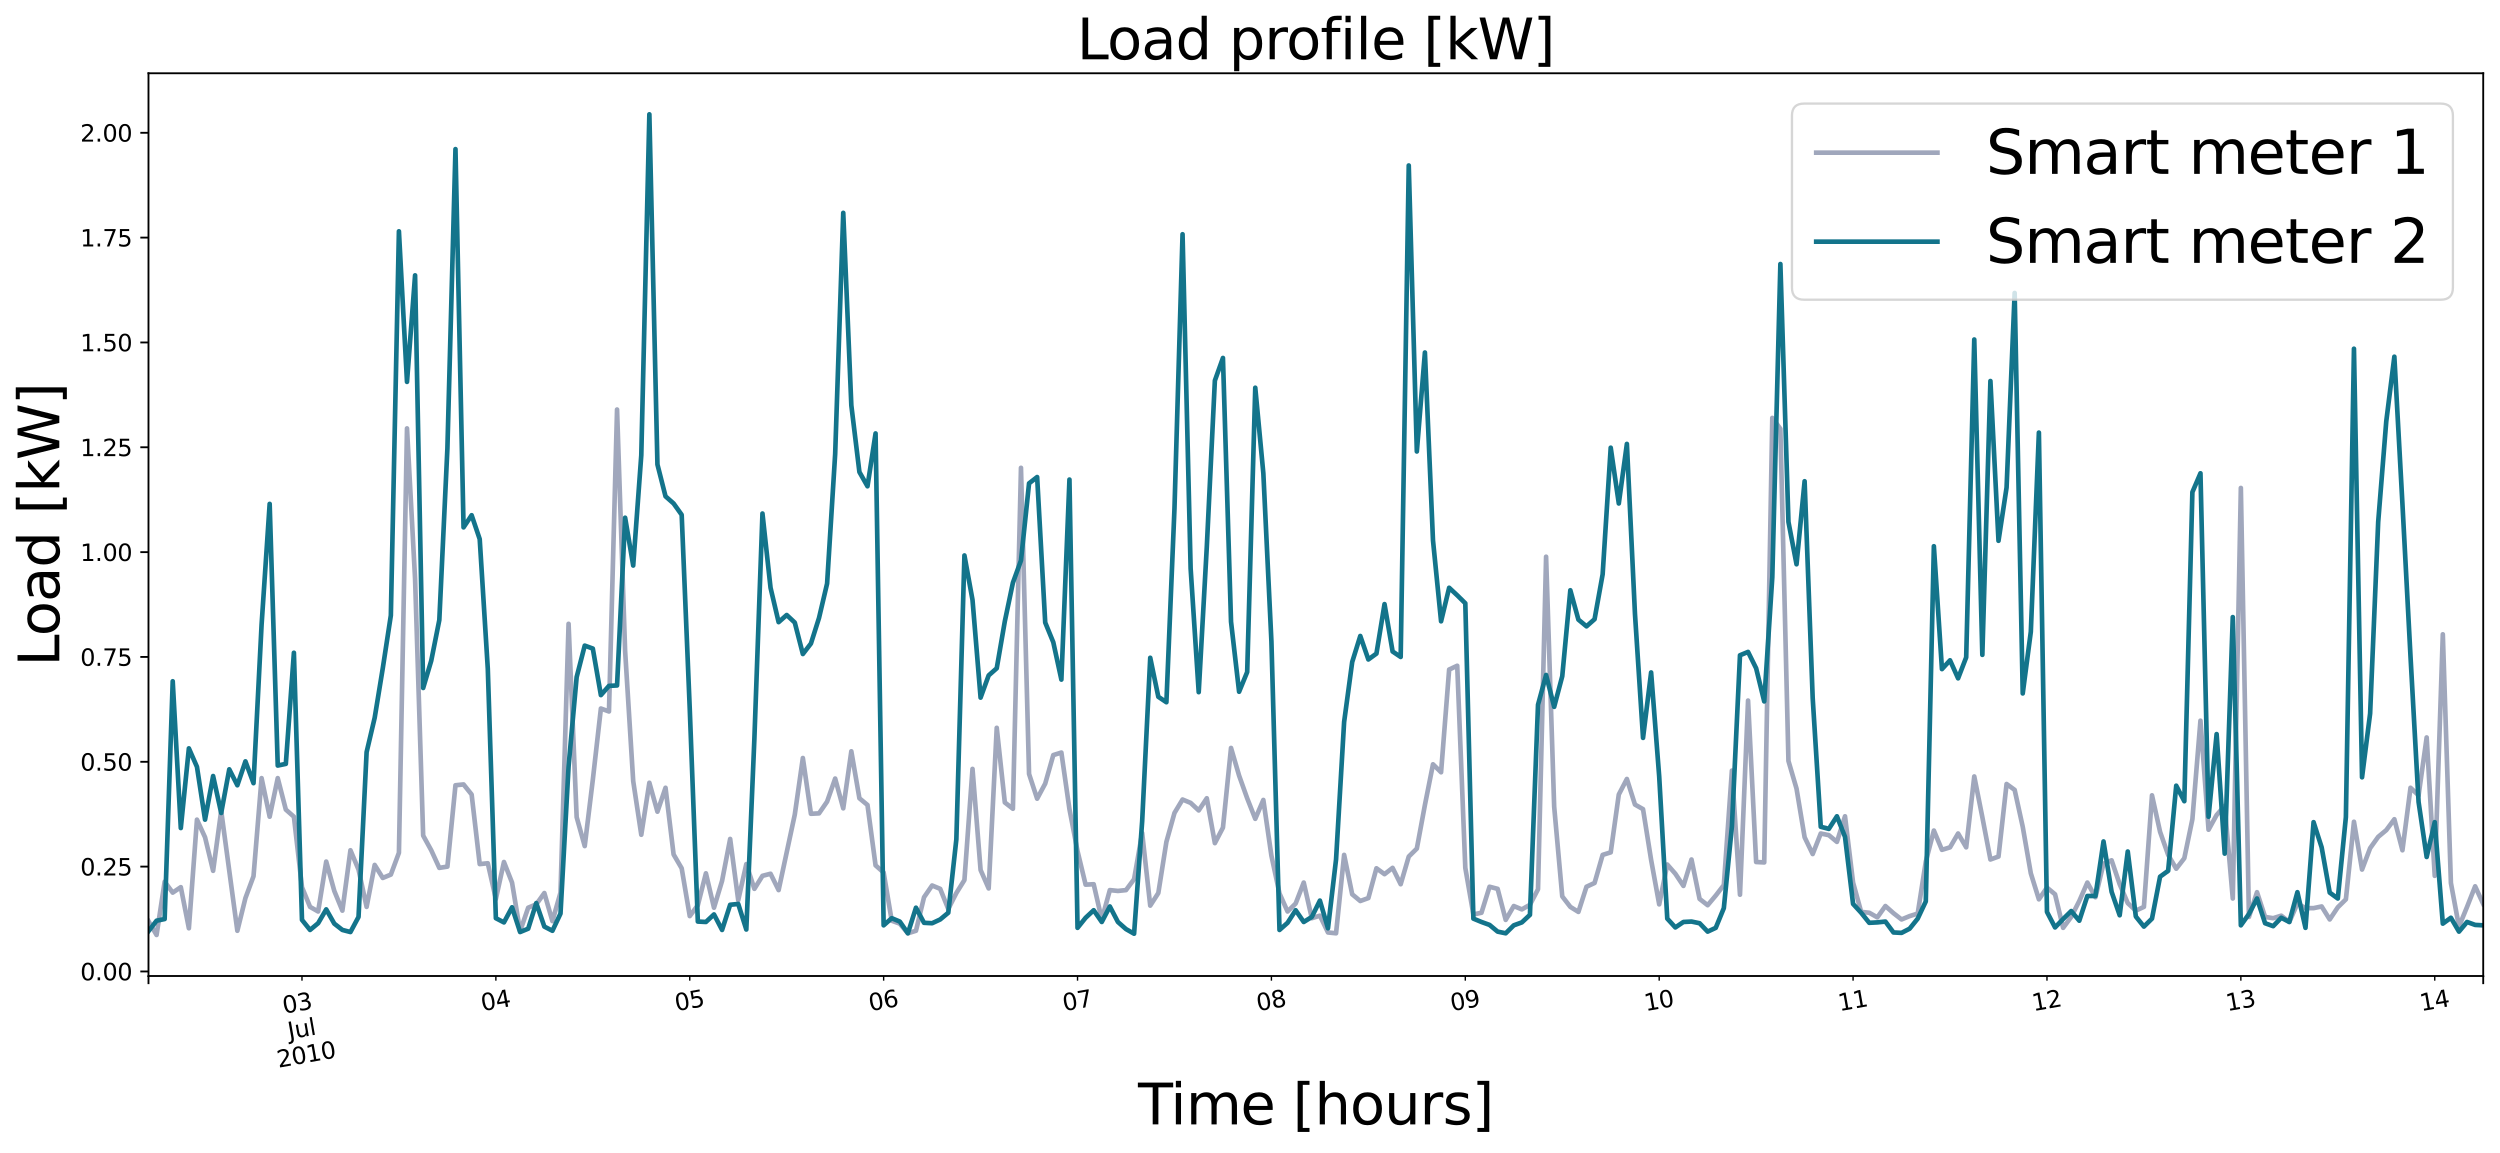 <?xml version="1.0" encoding="utf-8" standalone="no"?>
<!DOCTYPE svg PUBLIC "-//W3C//DTD SVG 1.1//EN"
  "http://www.w3.org/Graphics/SVG/1.1/DTD/svg11.dtd">
<svg xmlns:xlink="http://www.w3.org/1999/xlink" width="1072.393pt" height="494.498pt" viewBox="0 0 1072.393 494.498" xmlns="http://www.w3.org/2000/svg" version="1.1">
 <defs>
  <style type="text/css">*{stroke-linejoin: round; stroke-linecap: butt}</style>
 </defs>
 <g id="figure_1">
  <g id="patch_1">
   <path d="M 0 494.498 
L 1072.393 494.498 
L 1072.393 0 
L 0 0 
z
" style="fill: #ffffff"/>
  </g>
  <g id="axes_1">
   <g id="patch_2">
    <path d="M 63.693 418.664 
L 1065.193 418.664 
L 1065.193 31.436 
L 63.693 31.436 
z
" style="fill: #ffffff"/>
   </g>
   <g id="matplotlib.axis_1">
    <g id="xtick_1">
     <g id="line2d_1">
      <defs>
       <path id="mf1c01a2bc5" d="M 0 0 
L 0 3.5 
" style="stroke: #000000; stroke-width: 0.8"/>
      </defs>
      <g>
       <use xlink:href="#mf1c01a2bc5" x="63.693" y="418.664" style="stroke: #000000; stroke-width: 0.8"/>
      </g>
     </g>
    </g>
    <g id="xtick_2">
     <g id="line2d_2">
      <g>
       <use xlink:href="#mf1c01a2bc5" x="1065.193" y="418.664" style="stroke: #000000; stroke-width: 0.8"/>
      </g>
     </g>
    </g>
    <g id="xtick_3">
     <g id="line2d_3">
      <defs>
       <path id="m61ff0cc283" d="M 0 0 
L 0 2 
" style="stroke: #000000; stroke-width: 0.6"/>
      </defs>
      <g>
       <use xlink:href="#m61ff0cc283" x="129.536" y="418.664" style="stroke: #000000; stroke-width: 0.6"/>
      </g>
     </g>
     <g id="text_1">
      <!-- 03 -->
      <g transform="translate(121.805 434.862) rotate(-10) scale(0.1 -0.1)">
       <defs>
        <path id="DejaVuSans-30" d="M 2034 4250 
Q 1547 4250 1301 3770 
Q 1056 3291 1056 2328 
Q 1056 1369 1301 889 
Q 1547 409 2034 409 
Q 2525 409 2770 889 
Q 3016 1369 3016 2328 
Q 3016 3291 2770 3770 
Q 2525 4250 2034 4250 
z
M 2034 4750 
Q 2819 4750 3233 4129 
Q 3647 3509 3647 2328 
Q 3647 1150 3233 529 
Q 2819 -91 2034 -91 
Q 1250 -91 836 529 
Q 422 1150 422 2328 
Q 422 3509 836 4129 
Q 1250 4750 2034 4750 
z
" transform="scale(0.016)"/>
        <path id="DejaVuSans-33" d="M 2597 2516 
Q 3050 2419 3304 2112 
Q 3559 1806 3559 1356 
Q 3559 666 3084 287 
Q 2609 -91 1734 -91 
Q 1441 -91 1130 -33 
Q 819 25 488 141 
L 488 750 
Q 750 597 1062 519 
Q 1375 441 1716 441 
Q 2309 441 2620 675 
Q 2931 909 2931 1356 
Q 2931 1769 2642 2001 
Q 2353 2234 1838 2234 
L 1294 2234 
L 1294 2753 
L 1863 2753 
Q 2328 2753 2575 2939 
Q 2822 3125 2822 3475 
Q 2822 3834 2567 4026 
Q 2313 4219 1838 4219 
Q 1578 4219 1281 4162 
Q 984 4106 628 3988 
L 628 4550 
Q 988 4650 1302 4700 
Q 1616 4750 1894 4750 
Q 2613 4750 3031 4423 
Q 3450 4097 3450 3541 
Q 3450 3153 3228 2886 
Q 3006 2619 2597 2516 
z
" transform="scale(0.016)"/>
       </defs>
       <use xlink:href="#DejaVuSans-30"/>
       <use xlink:href="#DejaVuSans-33" x="63.623"/>
      </g>
      <!-- Jul -->
      <g transform="translate(124.074 445.832) rotate(-10) scale(0.1 -0.1)">
       <defs>
        <path id="DejaVuSans-4a" d="M 628 4666 
L 1259 4666 
L 1259 325 
Q 1259 -519 939 -900 
Q 619 -1281 -91 -1281 
L -331 -1281 
L -331 -750 
L -134 -750 
Q 284 -750 456 -515 
Q 628 -281 628 325 
L 628 4666 
z
" transform="scale(0.016)"/>
        <path id="DejaVuSans-75" d="M 544 1381 
L 544 3500 
L 1119 3500 
L 1119 1403 
Q 1119 906 1312 657 
Q 1506 409 1894 409 
Q 2359 409 2629 706 
Q 2900 1003 2900 1516 
L 2900 3500 
L 3475 3500 
L 3475 0 
L 2900 0 
L 2900 538 
Q 2691 219 2414 64 
Q 2138 -91 1772 -91 
Q 1169 -91 856 284 
Q 544 659 544 1381 
z
M 1991 3584 
L 1991 3584 
z
" transform="scale(0.016)"/>
        <path id="DejaVuSans-6c" d="M 603 4863 
L 1178 4863 
L 1178 0 
L 603 0 
L 603 4863 
z
" transform="scale(0.016)"/>
       </defs>
       <use xlink:href="#DejaVuSans-4a"/>
       <use xlink:href="#DejaVuSans-75" x="29.492"/>
       <use xlink:href="#DejaVuSans-6c" x="92.871"/>
      </g>
      <!-- 2010 -->
      <g transform="translate(119.428 458.022) rotate(-10) scale(0.1 -0.1)">
       <defs>
        <path id="DejaVuSans-32" d="M 1228 531 
L 3431 531 
L 3431 0 
L 469 0 
L 469 531 
Q 828 903 1448 1529 
Q 2069 2156 2228 2338 
Q 2531 2678 2651 2914 
Q 2772 3150 2772 3378 
Q 2772 3750 2511 3984 
Q 2250 4219 1831 4219 
Q 1534 4219 1204 4116 
Q 875 4013 500 3803 
L 500 4441 
Q 881 4594 1212 4672 
Q 1544 4750 1819 4750 
Q 2544 4750 2975 4387 
Q 3406 4025 3406 3419 
Q 3406 3131 3298 2873 
Q 3191 2616 2906 2266 
Q 2828 2175 2409 1742 
Q 1991 1309 1228 531 
z
" transform="scale(0.016)"/>
        <path id="DejaVuSans-31" d="M 794 531 
L 1825 531 
L 1825 4091 
L 703 3866 
L 703 4441 
L 1819 4666 
L 2450 4666 
L 2450 531 
L 3481 531 
L 3481 0 
L 794 0 
L 794 531 
z
" transform="scale(0.016)"/>
       </defs>
       <use xlink:href="#DejaVuSans-32"/>
       <use xlink:href="#DejaVuSans-30" x="63.623"/>
       <use xlink:href="#DejaVuSans-31" x="127.246"/>
       <use xlink:href="#DejaVuSans-30" x="190.869"/>
      </g>
     </g>
    </g>
    <g id="xtick_4">
     <g id="line2d_4">
      <g>
       <use xlink:href="#m61ff0cc283" x="212.705" y="418.664" style="stroke: #000000; stroke-width: 0.6"/>
      </g>
     </g>
     <g id="text_2">
      <!-- 04 -->
      <g transform="translate(206.919 433.757) rotate(-10) scale(0.1 -0.1)">
       <defs>
        <path id="DejaVuSans-34" d="M 2419 4116 
L 825 1625 
L 2419 1625 
L 2419 4116 
z
M 2253 4666 
L 3047 4666 
L 3047 1625 
L 3713 1625 
L 3713 1100 
L 3047 1100 
L 3047 0 
L 2419 0 
L 2419 1100 
L 313 1100 
L 313 1709 
L 2253 4666 
z
" transform="scale(0.016)"/>
       </defs>
       <use xlink:href="#DejaVuSans-30"/>
       <use xlink:href="#DejaVuSans-34" x="63.623"/>
      </g>
     </g>
    </g>
    <g id="xtick_5">
     <g id="line2d_5">
      <g>
       <use xlink:href="#m61ff0cc283" x="295.875" y="418.664" style="stroke: #000000; stroke-width: 0.6"/>
      </g>
     </g>
     <g id="text_3">
      <!-- 05 -->
      <g transform="translate(290.088 433.757) rotate(-10) scale(0.1 -0.1)">
       <defs>
        <path id="DejaVuSans-35" d="M 691 4666 
L 3169 4666 
L 3169 4134 
L 1269 4134 
L 1269 2991 
Q 1406 3038 1543 3061 
Q 1681 3084 1819 3084 
Q 2600 3084 3056 2656 
Q 3513 2228 3513 1497 
Q 3513 744 3044 326 
Q 2575 -91 1722 -91 
Q 1428 -91 1123 -41 
Q 819 9 494 109 
L 494 744 
Q 775 591 1075 516 
Q 1375 441 1709 441 
Q 2250 441 2565 725 
Q 2881 1009 2881 1497 
Q 2881 1984 2565 2268 
Q 2250 2553 1709 2553 
Q 1456 2553 1204 2497 
Q 953 2441 691 2322 
L 691 4666 
z
" transform="scale(0.016)"/>
       </defs>
       <use xlink:href="#DejaVuSans-30"/>
       <use xlink:href="#DejaVuSans-35" x="63.623"/>
      </g>
     </g>
    </g>
    <g id="xtick_6">
     <g id="line2d_6">
      <g>
       <use xlink:href="#m61ff0cc283" x="379.044" y="418.664" style="stroke: #000000; stroke-width: 0.6"/>
      </g>
     </g>
     <g id="text_4">
      <!-- 06 -->
      <g transform="translate(373.258 433.757) rotate(-10) scale(0.1 -0.1)">
       <defs>
        <path id="DejaVuSans-36" d="M 2113 2584 
Q 1688 2584 1439 2293 
Q 1191 2003 1191 1497 
Q 1191 994 1439 701 
Q 1688 409 2113 409 
Q 2538 409 2786 701 
Q 3034 994 3034 1497 
Q 3034 2003 2786 2293 
Q 2538 2584 2113 2584 
z
M 3366 4563 
L 3366 3988 
Q 3128 4100 2886 4159 
Q 2644 4219 2406 4219 
Q 1781 4219 1451 3797 
Q 1122 3375 1075 2522 
Q 1259 2794 1537 2939 
Q 1816 3084 2150 3084 
Q 2853 3084 3261 2657 
Q 3669 2231 3669 1497 
Q 3669 778 3244 343 
Q 2819 -91 2113 -91 
Q 1303 -91 875 529 
Q 447 1150 447 2328 
Q 447 3434 972 4092 
Q 1497 4750 2381 4750 
Q 2619 4750 2861 4703 
Q 3103 4656 3366 4563 
z
" transform="scale(0.016)"/>
       </defs>
       <use xlink:href="#DejaVuSans-30"/>
       <use xlink:href="#DejaVuSans-36" x="63.623"/>
      </g>
     </g>
    </g>
    <g id="xtick_7">
     <g id="line2d_7">
      <g>
       <use xlink:href="#m61ff0cc283" x="462.214" y="418.664" style="stroke: #000000; stroke-width: 0.6"/>
      </g>
     </g>
     <g id="text_5">
      <!-- 07 -->
      <g transform="translate(456.427 433.757) rotate(-10) scale(0.1 -0.1)">
       <defs>
        <path id="DejaVuSans-37" d="M 525 4666 
L 3525 4666 
L 3525 4397 
L 1831 0 
L 1172 0 
L 2766 4134 
L 525 4134 
L 525 4666 
z
" transform="scale(0.016)"/>
       </defs>
       <use xlink:href="#DejaVuSans-30"/>
       <use xlink:href="#DejaVuSans-37" x="63.623"/>
      </g>
     </g>
    </g>
    <g id="xtick_8">
     <g id="line2d_8">
      <g>
       <use xlink:href="#m61ff0cc283" x="545.383" y="418.664" style="stroke: #000000; stroke-width: 0.6"/>
      </g>
     </g>
     <g id="text_6">
      <!-- 08 -->
      <g transform="translate(539.597 433.757) rotate(-10) scale(0.1 -0.1)">
       <defs>
        <path id="DejaVuSans-38" d="M 2034 2216 
Q 1584 2216 1326 1975 
Q 1069 1734 1069 1313 
Q 1069 891 1326 650 
Q 1584 409 2034 409 
Q 2484 409 2743 651 
Q 3003 894 3003 1313 
Q 3003 1734 2745 1975 
Q 2488 2216 2034 2216 
z
M 1403 2484 
Q 997 2584 770 2862 
Q 544 3141 544 3541 
Q 544 4100 942 4425 
Q 1341 4750 2034 4750 
Q 2731 4750 3128 4425 
Q 3525 4100 3525 3541 
Q 3525 3141 3298 2862 
Q 3072 2584 2669 2484 
Q 3125 2378 3379 2068 
Q 3634 1759 3634 1313 
Q 3634 634 3220 271 
Q 2806 -91 2034 -91 
Q 1263 -91 848 271 
Q 434 634 434 1313 
Q 434 1759 690 2068 
Q 947 2378 1403 2484 
z
M 1172 3481 
Q 1172 3119 1398 2916 
Q 1625 2713 2034 2713 
Q 2441 2713 2670 2916 
Q 2900 3119 2900 3481 
Q 2900 3844 2670 4047 
Q 2441 4250 2034 4250 
Q 1625 4250 1398 4047 
Q 1172 3844 1172 3481 
z
" transform="scale(0.016)"/>
       </defs>
       <use xlink:href="#DejaVuSans-30"/>
       <use xlink:href="#DejaVuSans-38" x="63.623"/>
      </g>
     </g>
    </g>
    <g id="xtick_9">
     <g id="line2d_9">
      <g>
       <use xlink:href="#m61ff0cc283" x="628.553" y="418.664" style="stroke: #000000; stroke-width: 0.6"/>
      </g>
     </g>
     <g id="text_7">
      <!-- 09 -->
      <g transform="translate(622.766 433.757) rotate(-10) scale(0.1 -0.1)">
       <defs>
        <path id="DejaVuSans-39" d="M 703 97 
L 703 672 
Q 941 559 1184 500 
Q 1428 441 1663 441 
Q 2288 441 2617 861 
Q 2947 1281 2994 2138 
Q 2813 1869 2534 1725 
Q 2256 1581 1919 1581 
Q 1219 1581 811 2004 
Q 403 2428 403 3163 
Q 403 3881 828 4315 
Q 1253 4750 1959 4750 
Q 2769 4750 3195 4129 
Q 3622 3509 3622 2328 
Q 3622 1225 3098 567 
Q 2575 -91 1691 -91 
Q 1453 -91 1209 -44 
Q 966 3 703 97 
z
M 1959 2075 
Q 2384 2075 2632 2365 
Q 2881 2656 2881 3163 
Q 2881 3666 2632 3958 
Q 2384 4250 1959 4250 
Q 1534 4250 1286 3958 
Q 1038 3666 1038 3163 
Q 1038 2656 1286 2365 
Q 1534 2075 1959 2075 
z
" transform="scale(0.016)"/>
       </defs>
       <use xlink:href="#DejaVuSans-30"/>
       <use xlink:href="#DejaVuSans-39" x="63.623"/>
      </g>
     </g>
    </g>
    <g id="xtick_10">
     <g id="line2d_10">
      <g>
       <use xlink:href="#m61ff0cc283" x="711.723" y="418.664" style="stroke: #000000; stroke-width: 0.6"/>
      </g>
     </g>
     <g id="text_8">
      <!-- 10 -->
      <g transform="translate(705.936 433.757) rotate(-10) scale(0.1 -0.1)">
       <use xlink:href="#DejaVuSans-31"/>
       <use xlink:href="#DejaVuSans-30" x="63.623"/>
      </g>
     </g>
    </g>
    <g id="xtick_11">
     <g id="line2d_11">
      <g>
       <use xlink:href="#m61ff0cc283" x="794.892" y="418.664" style="stroke: #000000; stroke-width: 0.6"/>
      </g>
     </g>
     <g id="text_9">
      <!-- 11 -->
      <g transform="translate(789.105 433.757) rotate(-10) scale(0.1 -0.1)">
       <use xlink:href="#DejaVuSans-31"/>
       <use xlink:href="#DejaVuSans-31" x="63.623"/>
      </g>
     </g>
    </g>
    <g id="xtick_12">
     <g id="line2d_12">
      <g>
       <use xlink:href="#m61ff0cc283" x="878.062" y="418.664" style="stroke: #000000; stroke-width: 0.6"/>
      </g>
     </g>
     <g id="text_10">
      <!-- 12 -->
      <g transform="translate(872.275 433.757) rotate(-10) scale(0.1 -0.1)">
       <use xlink:href="#DejaVuSans-31"/>
       <use xlink:href="#DejaVuSans-32" x="63.623"/>
      </g>
     </g>
    </g>
    <g id="xtick_13">
     <g id="line2d_13">
      <g>
       <use xlink:href="#m61ff0cc283" x="961.231" y="418.664" style="stroke: #000000; stroke-width: 0.6"/>
      </g>
     </g>
     <g id="text_11">
      <!-- 13 -->
      <g transform="translate(955.445 433.757) rotate(-10) scale(0.1 -0.1)">
       <use xlink:href="#DejaVuSans-31"/>
       <use xlink:href="#DejaVuSans-33" x="63.623"/>
      </g>
     </g>
    </g>
    <g id="xtick_14">
     <g id="line2d_14">
      <g>
       <use xlink:href="#m61ff0cc283" x="1044.401" y="418.664" style="stroke: #000000; stroke-width: 0.6"/>
      </g>
     </g>
     <g id="text_12">
      <!-- 14 -->
      <g transform="translate(1038.614 433.757) rotate(-10) scale(0.1 -0.1)">
       <use xlink:href="#DejaVuSans-31"/>
       <use xlink:href="#DejaVuSans-34" x="63.623"/>
      </g>
     </g>
    </g>
    <g id="text_13">
     <!-- Time [hours] -->
     <g transform="translate(488.168 482.306) scale(0.24 -0.24)">
      <defs>
       <path id="DejaVuSans-54" d="M -19 4666 
L 3928 4666 
L 3928 4134 
L 2272 4134 
L 2272 0 
L 1638 0 
L 1638 4134 
L -19 4134 
L -19 4666 
z
" transform="scale(0.016)"/>
       <path id="DejaVuSans-69" d="M 603 3500 
L 1178 3500 
L 1178 0 
L 603 0 
L 603 3500 
z
M 603 4863 
L 1178 4863 
L 1178 4134 
L 603 4134 
L 603 4863 
z
" transform="scale(0.016)"/>
       <path id="DejaVuSans-6d" d="M 3328 2828 
Q 3544 3216 3844 3400 
Q 4144 3584 4550 3584 
Q 5097 3584 5394 3201 
Q 5691 2819 5691 2113 
L 5691 0 
L 5113 0 
L 5113 2094 
Q 5113 2597 4934 2840 
Q 4756 3084 4391 3084 
Q 3944 3084 3684 2787 
Q 3425 2491 3425 1978 
L 3425 0 
L 2847 0 
L 2847 2094 
Q 2847 2600 2669 2842 
Q 2491 3084 2119 3084 
Q 1678 3084 1418 2786 
Q 1159 2488 1159 1978 
L 1159 0 
L 581 0 
L 581 3500 
L 1159 3500 
L 1159 2956 
Q 1356 3278 1631 3431 
Q 1906 3584 2284 3584 
Q 2666 3584 2933 3390 
Q 3200 3197 3328 2828 
z
" transform="scale(0.016)"/>
       <path id="DejaVuSans-65" d="M 3597 1894 
L 3597 1613 
L 953 1613 
Q 991 1019 1311 708 
Q 1631 397 2203 397 
Q 2534 397 2845 478 
Q 3156 559 3463 722 
L 3463 178 
Q 3153 47 2828 -22 
Q 2503 -91 2169 -91 
Q 1331 -91 842 396 
Q 353 884 353 1716 
Q 353 2575 817 3079 
Q 1281 3584 2069 3584 
Q 2775 3584 3186 3129 
Q 3597 2675 3597 1894 
z
M 3022 2063 
Q 3016 2534 2758 2815 
Q 2500 3097 2075 3097 
Q 1594 3097 1305 2825 
Q 1016 2553 972 2059 
L 3022 2063 
z
" transform="scale(0.016)"/>
       <path id="DejaVuSans-20" transform="scale(0.016)"/>
       <path id="DejaVuSans-5b" d="M 550 4863 
L 1875 4863 
L 1875 4416 
L 1125 4416 
L 1125 -397 
L 1875 -397 
L 1875 -844 
L 550 -844 
L 550 4863 
z
" transform="scale(0.016)"/>
       <path id="DejaVuSans-68" d="M 3513 2113 
L 3513 0 
L 2938 0 
L 2938 2094 
Q 2938 2591 2744 2837 
Q 2550 3084 2163 3084 
Q 1697 3084 1428 2787 
Q 1159 2491 1159 1978 
L 1159 0 
L 581 0 
L 581 4863 
L 1159 4863 
L 1159 2956 
Q 1366 3272 1645 3428 
Q 1925 3584 2291 3584 
Q 2894 3584 3203 3211 
Q 3513 2838 3513 2113 
z
" transform="scale(0.016)"/>
       <path id="DejaVuSans-6f" d="M 1959 3097 
Q 1497 3097 1228 2736 
Q 959 2375 959 1747 
Q 959 1119 1226 758 
Q 1494 397 1959 397 
Q 2419 397 2687 759 
Q 2956 1122 2956 1747 
Q 2956 2369 2687 2733 
Q 2419 3097 1959 3097 
z
M 1959 3584 
Q 2709 3584 3137 3096 
Q 3566 2609 3566 1747 
Q 3566 888 3137 398 
Q 2709 -91 1959 -91 
Q 1206 -91 779 398 
Q 353 888 353 1747 
Q 353 2609 779 3096 
Q 1206 3584 1959 3584 
z
" transform="scale(0.016)"/>
       <path id="DejaVuSans-72" d="M 2631 2963 
Q 2534 3019 2420 3045 
Q 2306 3072 2169 3072 
Q 1681 3072 1420 2755 
Q 1159 2438 1159 1844 
L 1159 0 
L 581 0 
L 581 3500 
L 1159 3500 
L 1159 2956 
Q 1341 3275 1631 3429 
Q 1922 3584 2338 3584 
Q 2397 3584 2469 3576 
Q 2541 3569 2628 3553 
L 2631 2963 
z
" transform="scale(0.016)"/>
       <path id="DejaVuSans-73" d="M 2834 3397 
L 2834 2853 
Q 2591 2978 2328 3040 
Q 2066 3103 1784 3103 
Q 1356 3103 1142 2972 
Q 928 2841 928 2578 
Q 928 2378 1081 2264 
Q 1234 2150 1697 2047 
L 1894 2003 
Q 2506 1872 2764 1633 
Q 3022 1394 3022 966 
Q 3022 478 2636 193 
Q 2250 -91 1575 -91 
Q 1294 -91 989 -36 
Q 684 19 347 128 
L 347 722 
Q 666 556 975 473 
Q 1284 391 1588 391 
Q 1994 391 2212 530 
Q 2431 669 2431 922 
Q 2431 1156 2273 1281 
Q 2116 1406 1581 1522 
L 1381 1569 
Q 847 1681 609 1914 
Q 372 2147 372 2553 
Q 372 3047 722 3315 
Q 1072 3584 1716 3584 
Q 2034 3584 2315 3537 
Q 2597 3491 2834 3397 
z
" transform="scale(0.016)"/>
       <path id="DejaVuSans-5d" d="M 1947 4863 
L 1947 -844 
L 622 -844 
L 622 -397 
L 1369 -397 
L 1369 4416 
L 622 4416 
L 622 4863 
L 1947 4863 
z
" transform="scale(0.016)"/>
      </defs>
      <use xlink:href="#DejaVuSans-54"/>
      <use xlink:href="#DejaVuSans-69" x="57.959"/>
      <use xlink:href="#DejaVuSans-6d" x="85.742"/>
      <use xlink:href="#DejaVuSans-65" x="183.154"/>
      <use xlink:href="#DejaVuSans-20" x="244.678"/>
      <use xlink:href="#DejaVuSans-5b" x="276.465"/>
      <use xlink:href="#DejaVuSans-68" x="315.479"/>
      <use xlink:href="#DejaVuSans-6f" x="378.857"/>
      <use xlink:href="#DejaVuSans-75" x="440.039"/>
      <use xlink:href="#DejaVuSans-72" x="503.418"/>
      <use xlink:href="#DejaVuSans-73" x="544.531"/>
      <use xlink:href="#DejaVuSans-5d" x="596.631"/>
     </g>
    </g>
   </g>
   <g id="matplotlib.axis_2">
    <g id="ytick_1">
     <g id="line2d_15">
      <defs>
       <path id="m5441302fac" d="M 0 0 
L -3.5 0 
" style="stroke: #000000; stroke-width: 0.8"/>
      </defs>
      <g>
       <use xlink:href="#m5441302fac" x="63.693" y="416.713" style="stroke: #000000; stroke-width: 0.8"/>
      </g>
     </g>
     <g id="text_14">
      <!-- 0.00 -->
      <g transform="translate(34.428 420.512) scale(0.1 -0.1)">
       <defs>
        <path id="DejaVuSans-2e" d="M 684 794 
L 1344 794 
L 1344 0 
L 684 0 
L 684 794 
z
" transform="scale(0.016)"/>
       </defs>
       <use xlink:href="#DejaVuSans-30"/>
       <use xlink:href="#DejaVuSans-2e" x="63.623"/>
       <use xlink:href="#DejaVuSans-30" x="95.41"/>
       <use xlink:href="#DejaVuSans-30" x="159.033"/>
      </g>
     </g>
    </g>
    <g id="ytick_2">
     <g id="line2d_16">
      <g>
       <use xlink:href="#m5441302fac" x="63.693" y="371.742" style="stroke: #000000; stroke-width: 0.8"/>
      </g>
     </g>
     <g id="text_15">
      <!-- 0.25 -->
      <g transform="translate(34.428 375.542) scale(0.1 -0.1)">
       <use xlink:href="#DejaVuSans-30"/>
       <use xlink:href="#DejaVuSans-2e" x="63.623"/>
       <use xlink:href="#DejaVuSans-32" x="95.41"/>
       <use xlink:href="#DejaVuSans-35" x="159.033"/>
      </g>
     </g>
    </g>
    <g id="ytick_3">
     <g id="line2d_17">
      <g>
       <use xlink:href="#m5441302fac" x="63.693" y="326.772" style="stroke: #000000; stroke-width: 0.8"/>
      </g>
     </g>
     <g id="text_16">
      <!-- 0.50 -->
      <g transform="translate(34.428 330.572) scale(0.1 -0.1)">
       <use xlink:href="#DejaVuSans-30"/>
       <use xlink:href="#DejaVuSans-2e" x="63.623"/>
       <use xlink:href="#DejaVuSans-35" x="95.41"/>
       <use xlink:href="#DejaVuSans-30" x="159.033"/>
      </g>
     </g>
    </g>
    <g id="ytick_4">
     <g id="line2d_18">
      <g>
       <use xlink:href="#m5441302fac" x="63.693" y="281.802" style="stroke: #000000; stroke-width: 0.8"/>
      </g>
     </g>
     <g id="text_17">
      <!-- 0.75 -->
      <g transform="translate(34.428 285.602) scale(0.1 -0.1)">
       <use xlink:href="#DejaVuSans-30"/>
       <use xlink:href="#DejaVuSans-2e" x="63.623"/>
       <use xlink:href="#DejaVuSans-37" x="95.41"/>
       <use xlink:href="#DejaVuSans-35" x="159.033"/>
      </g>
     </g>
    </g>
    <g id="ytick_5">
     <g id="line2d_19">
      <g>
       <use xlink:href="#m5441302fac" x="63.693" y="236.832" style="stroke: #000000; stroke-width: 0.8"/>
      </g>
     </g>
     <g id="text_18">
      <!-- 1.00 -->
      <g transform="translate(34.428 240.632) scale(0.1 -0.1)">
       <use xlink:href="#DejaVuSans-31"/>
       <use xlink:href="#DejaVuSans-2e" x="63.623"/>
       <use xlink:href="#DejaVuSans-30" x="95.41"/>
       <use xlink:href="#DejaVuSans-30" x="159.033"/>
      </g>
     </g>
    </g>
    <g id="ytick_6">
     <g id="line2d_20">
      <g>
       <use xlink:href="#m5441302fac" x="63.693" y="191.862" style="stroke: #000000; stroke-width: 0.8"/>
      </g>
     </g>
     <g id="text_19">
      <!-- 1.25 -->
      <g transform="translate(34.428 195.662) scale(0.1 -0.1)">
       <use xlink:href="#DejaVuSans-31"/>
       <use xlink:href="#DejaVuSans-2e" x="63.623"/>
       <use xlink:href="#DejaVuSans-32" x="95.41"/>
       <use xlink:href="#DejaVuSans-35" x="159.033"/>
      </g>
     </g>
    </g>
    <g id="ytick_7">
     <g id="line2d_21">
      <g>
       <use xlink:href="#m5441302fac" x="63.693" y="146.892" style="stroke: #000000; stroke-width: 0.8"/>
      </g>
     </g>
     <g id="text_20">
      <!-- 1.50 -->
      <g transform="translate(34.428 150.692) scale(0.1 -0.1)">
       <use xlink:href="#DejaVuSans-31"/>
       <use xlink:href="#DejaVuSans-2e" x="63.623"/>
       <use xlink:href="#DejaVuSans-35" x="95.41"/>
       <use xlink:href="#DejaVuSans-30" x="159.033"/>
      </g>
     </g>
    </g>
    <g id="ytick_8">
     <g id="line2d_22">
      <g>
       <use xlink:href="#m5441302fac" x="63.693" y="101.922" style="stroke: #000000; stroke-width: 0.8"/>
      </g>
     </g>
     <g id="text_21">
      <!-- 1.75 -->
      <g transform="translate(34.428 105.722) scale(0.1 -0.1)">
       <use xlink:href="#DejaVuSans-31"/>
       <use xlink:href="#DejaVuSans-2e" x="63.623"/>
       <use xlink:href="#DejaVuSans-37" x="95.41"/>
       <use xlink:href="#DejaVuSans-35" x="159.033"/>
      </g>
     </g>
    </g>
    <g id="ytick_9">
     <g id="line2d_23">
      <g>
       <use xlink:href="#m5441302fac" x="63.693" y="56.952" style="stroke: #000000; stroke-width: 0.8"/>
      </g>
     </g>
     <g id="text_22">
      <!-- 2.00 -->
      <g transform="translate(34.428 60.751) scale(0.1 -0.1)">
       <use xlink:href="#DejaVuSans-32"/>
       <use xlink:href="#DejaVuSans-2e" x="63.623"/>
       <use xlink:href="#DejaVuSans-30" x="95.41"/>
       <use xlink:href="#DejaVuSans-30" x="159.033"/>
      </g>
     </g>
    </g>
    <g id="text_23">
     <!-- Load [kW] -->
     <g transform="translate(25.436 285.832) rotate(-90) scale(0.24 -0.24)">
      <defs>
       <path id="DejaVuSans-4c" d="M 628 4666 
L 1259 4666 
L 1259 531 
L 3531 531 
L 3531 0 
L 628 0 
L 628 4666 
z
" transform="scale(0.016)"/>
       <path id="DejaVuSans-61" d="M 2194 1759 
Q 1497 1759 1228 1600 
Q 959 1441 959 1056 
Q 959 750 1161 570 
Q 1363 391 1709 391 
Q 2188 391 2477 730 
Q 2766 1069 2766 1631 
L 2766 1759 
L 2194 1759 
z
M 3341 1997 
L 3341 0 
L 2766 0 
L 2766 531 
Q 2569 213 2275 61 
Q 1981 -91 1556 -91 
Q 1019 -91 701 211 
Q 384 513 384 1019 
Q 384 1609 779 1909 
Q 1175 2209 1959 2209 
L 2766 2209 
L 2766 2266 
Q 2766 2663 2505 2880 
Q 2244 3097 1772 3097 
Q 1472 3097 1187 3025 
Q 903 2953 641 2809 
L 641 3341 
Q 956 3463 1253 3523 
Q 1550 3584 1831 3584 
Q 2591 3584 2966 3190 
Q 3341 2797 3341 1997 
z
" transform="scale(0.016)"/>
       <path id="DejaVuSans-64" d="M 2906 2969 
L 2906 4863 
L 3481 4863 
L 3481 0 
L 2906 0 
L 2906 525 
Q 2725 213 2448 61 
Q 2172 -91 1784 -91 
Q 1150 -91 751 415 
Q 353 922 353 1747 
Q 353 2572 751 3078 
Q 1150 3584 1784 3584 
Q 2172 3584 2448 3432 
Q 2725 3281 2906 2969 
z
M 947 1747 
Q 947 1113 1208 752 
Q 1469 391 1925 391 
Q 2381 391 2643 752 
Q 2906 1113 2906 1747 
Q 2906 2381 2643 2742 
Q 2381 3103 1925 3103 
Q 1469 3103 1208 2742 
Q 947 2381 947 1747 
z
" transform="scale(0.016)"/>
       <path id="DejaVuSans-6b" d="M 581 4863 
L 1159 4863 
L 1159 1991 
L 2875 3500 
L 3609 3500 
L 1753 1863 
L 3688 0 
L 2938 0 
L 1159 1709 
L 1159 0 
L 581 0 
L 581 4863 
z
" transform="scale(0.016)"/>
       <path id="DejaVuSans-57" d="M 213 4666 
L 850 4666 
L 1831 722 
L 2809 4666 
L 3519 4666 
L 4500 722 
L 5478 4666 
L 6119 4666 
L 4947 0 
L 4153 0 
L 3169 4050 
L 2175 0 
L 1381 0 
L 213 4666 
z
" transform="scale(0.016)"/>
      </defs>
      <use xlink:href="#DejaVuSans-4c"/>
      <use xlink:href="#DejaVuSans-6f" x="53.963"/>
      <use xlink:href="#DejaVuSans-61" x="115.145"/>
      <use xlink:href="#DejaVuSans-64" x="176.424"/>
      <use xlink:href="#DejaVuSans-20" x="239.9"/>
      <use xlink:href="#DejaVuSans-5b" x="271.688"/>
      <use xlink:href="#DejaVuSans-6b" x="310.701"/>
      <use xlink:href="#DejaVuSans-57" x="368.611"/>
      <use xlink:href="#DejaVuSans-5d" x="467.488"/>
     </g>
    </g>
   </g>
   <g id="line2d_24">
    <path d="M 63.693 395.127 
L 67.159 401.063 
L 70.624 378.218 
L 74.089 382.895 
L 77.555 380.557 
L 81.02 398.185 
L 84.486 351.596 
L 87.951 359.151 
L 91.416 373.541 
L 94.882 347.818 
L 101.813 399.264 
L 105.278 385.234 
L 108.743 375.88 
L 112.209 333.788 
L 115.674 350.337 
L 119.139 333.788 
L 122.605 347.279 
L 126.07 350.337 
L 129.536 380.557 
L 133.001 389.011 
L 136.466 390.99 
L 139.932 369.584 
L 143.397 382.176 
L 146.863 390.63 
L 150.328 364.727 
L 153.793 373.002 
L 157.259 389.011 
L 160.724 371.023 
L 164.19 376.599 
L 167.655 375.16 
L 171.12 365.806 
L 174.586 183.768 
L 178.051 248.345 
L 181.517 358.431 
L 184.982 364.727 
L 188.447 372.282 
L 191.913 371.742 
L 195.378 336.846 
L 198.844 336.486 
L 202.309 340.803 
L 205.774 370.663 
L 209.24 370.303 
L 212.705 385.593 
L 216.171 369.764 
L 219.636 378.578 
L 223.101 399.444 
L 226.567 389.371 
L 230.032 387.932 
L 233.498 383.075 
L 236.963 395.127 
L 240.428 382.895 
L 243.894 267.592 
L 247.359 350.517 
L 250.825 362.928 
L 254.29 334.507 
L 257.755 303.928 
L 261.221 305.187 
L 264.686 175.673 
L 268.152 279.284 
L 271.617 335.047 
L 275.082 358.072 
L 278.548 335.766 
L 282.013 348.178 
L 285.479 337.925 
L 288.944 366.526 
L 292.409 372.462 
L 295.875 392.968 
L 299.34 388.291 
L 302.806 374.621 
L 306.271 389.371 
L 309.736 377.858 
L 313.202 359.87 
L 316.667 386.133 
L 320.133 370.663 
L 323.598 381.276 
L 327.063 375.7 
L 330.529 374.8 
L 333.994 381.816 
L 340.925 349.437 
L 344.39 325.154 
L 347.856 349.078 
L 351.321 348.898 
L 354.787 343.861 
L 358.252 333.968 
L 361.717 346.739 
L 365.183 322.275 
L 368.648 342.422 
L 372.114 345.3 
L 375.579 371.203 
L 379.044 374.261 
L 382.51 394.947 
L 385.975 396.206 
L 389.441 400.343 
L 392.906 399.264 
L 396.371 384.874 
L 399.837 379.837 
L 403.302 381.276 
L 406.768 389.91 
L 410.233 383.075 
L 413.698 377.499 
L 417.164 329.83 
L 420.629 373.182 
L 424.095 381.096 
L 427.56 312.202 
L 431.025 344.221 
L 434.491 346.919 
L 437.956 200.676 
L 441.421 331.989 
L 444.887 342.602 
L 448.352 336.126 
L 451.818 323.894 
L 455.283 322.815 
L 458.748 347.099 
L 462.214 365.087 
L 465.679 379.477 
L 469.145 379.297 
L 472.61 394.407 
L 476.075 381.816 
L 479.541 382.176 
L 483.006 381.816 
L 486.472 377.139 
L 489.937 357.352 
L 493.402 388.471 
L 496.868 383.075 
L 500.333 361.13 
L 503.799 348.718 
L 507.264 342.962 
L 510.729 344.401 
L 514.195 347.639 
L 517.66 342.422 
L 521.126 361.669 
L 524.591 355.014 
L 528.056 320.836 
L 531.522 332.709 
L 534.987 342.422 
L 538.453 351.236 
L 541.918 343.142 
L 545.383 367.066 
L 548.849 383.255 
L 552.314 390.99 
L 555.78 387.572 
L 559.245 378.578 
L 562.71 393.868 
L 566.176 392.788 
L 569.641 399.984 
L 573.107 400.343 
L 576.572 366.706 
L 580.037 383.615 
L 583.503 386.493 
L 586.968 385.234 
L 590.434 372.462 
L 593.899 374.98 
L 597.364 372.282 
L 600.83 379.297 
L 604.295 367.425 
L 607.761 364.008 
L 611.226 345.3 
L 614.691 327.852 
L 618.157 331.269 
L 621.622 287.199 
L 625.088 285.58 
L 628.553 372.282 
L 632.018 392.249 
L 635.484 391.529 
L 638.949 380.377 
L 642.415 381.276 
L 645.88 394.587 
L 649.345 388.651 
L 652.811 390.09 
L 656.276 388.112 
L 659.742 381.456 
L 663.207 238.811 
L 666.672 346.02 
L 670.138 384.514 
L 673.603 389.011 
L 677.069 391.17 
L 680.534 380.377 
L 683.999 378.758 
L 687.465 366.706 
L 690.93 365.627 
L 694.396 340.803 
L 697.861 334.148 
L 701.326 345.12 
L 704.792 347.099 
L 708.257 368.864 
L 711.723 387.932 
L 715.188 370.843 
L 718.653 374.8 
L 722.119 380.017 
L 725.584 368.685 
L 729.05 385.593 
L 732.515 388.291 
L 735.98 384.154 
L 739.446 379.657 
L 742.911 330.55 
L 746.377 383.794 
L 749.842 300.51 
L 753.307 369.764 
L 756.773 369.944 
L 760.238 179.271 
L 763.704 183.948 
L 767.169 326.413 
L 770.634 338.285 
L 774.1 359.151 
L 777.565 366.346 
L 781.03 357.532 
L 784.496 358.251 
L 787.961 361.13 
L 791.427 350.157 
L 794.892 378.578 
L 798.357 391.17 
L 801.823 391.529 
L 805.288 393.508 
L 808.754 388.651 
L 812.219 391.709 
L 815.684 394.407 
L 819.15 392.968 
L 822.615 391.889 
L 826.081 369.584 
L 829.546 356.273 
L 833.011 364.547 
L 836.477 363.468 
L 839.942 357.532 
L 843.408 363.468 
L 846.873 333.068 
L 850.338 350.517 
L 853.804 368.685 
L 857.269 367.425 
L 860.735 336.306 
L 864.2 338.824 
L 867.665 354.654 
L 871.131 374.621 
L 874.596 385.773 
L 878.062 380.737 
L 881.527 383.615 
L 884.992 398.005 
L 888.458 393.328 
L 891.923 386.493 
L 895.389 378.578 
L 898.854 384.874 
L 902.319 370.483 
L 905.785 369.044 
L 909.25 379.297 
L 912.716 387.392 
L 916.181 390.63 
L 919.646 389.011 
L 923.112 341.163 
L 926.577 356.812 
L 930.043 366.706 
L 933.508 372.642 
L 936.973 368.145 
L 940.439 351.416 
L 943.904 309.144 
L 947.37 355.913 
L 950.835 349.617 
L 954.3 345.66 
L 957.766 385.413 
L 961.231 209.311 
L 964.697 393.328 
L 968.162 382.715 
L 971.627 393.328 
L 975.093 393.868 
L 978.558 392.788 
L 982.024 395.487 
L 985.489 387.572 
L 988.954 389.551 
L 992.42 389.551 
L 995.885 388.831 
L 999.351 394.407 
L 1002.816 389.191 
L 1006.281 385.773 
L 1009.747 352.495 
L 1013.212 373.002 
L 1016.678 363.828 
L 1020.143 358.971 
L 1023.608 356.093 
L 1027.074 351.416 
L 1030.539 364.727 
L 1034.005 337.925 
L 1037.47 341.163 
L 1040.935 316.339 
L 1044.401 375.7 
L 1047.866 272.089 
L 1051.332 378.758 
L 1054.797 397.465 
L 1058.262 389.011 
L 1061.728 380.197 
L 1065.193 387.752 
L 1065.193 387.752 
" clip-path="url(#ped37877f7b)" style="fill: none; stroke: #a0a7bc; stroke-width: 2; stroke-linecap: square"/>
   </g>
   <g id="line2d_25">
    <path d="M 63.693 399.444 
L 67.159 394.947 
L 70.624 394.228 
L 74.089 292.235 
L 77.555 355.194 
L 81.02 321.016 
L 84.486 328.931 
L 87.951 351.596 
L 91.416 332.888 
L 94.882 348.718 
L 98.347 330.01 
L 101.813 336.846 
L 105.278 326.593 
L 108.743 335.946 
L 112.209 267.952 
L 115.674 216.146 
L 119.139 328.391 
L 122.605 327.672 
L 126.07 280.004 
L 129.536 394.587 
L 133.001 398.904 
L 136.466 396.026 
L 139.932 390.09 
L 143.397 396.206 
L 146.863 398.904 
L 150.328 399.804 
L 153.793 393.328 
L 157.259 322.635 
L 160.724 307.885 
L 164.19 286.659 
L 167.655 263.994 
L 171.12 99.224 
L 174.586 163.801 
L 178.051 118.111 
L 181.517 295.114 
L 184.982 283.421 
L 188.447 265.973 
L 191.913 192.402 
L 195.378 63.968 
L 198.844 226.219 
L 202.309 221.003 
L 205.774 231.256 
L 209.24 286.839 
L 212.705 393.868 
L 216.171 395.667 
L 219.636 389.191 
L 223.101 399.804 
L 226.567 398.365 
L 230.032 387.392 
L 233.498 397.465 
L 236.963 399.264 
L 240.428 391.889 
L 243.894 328.751 
L 247.359 290.437 
L 250.825 276.946 
L 254.29 278.205 
L 257.755 298.172 
L 261.221 294.214 
L 264.686 294.034 
L 268.152 222.082 
L 271.617 242.589 
L 275.082 195.28 
L 278.548 49.038 
L 282.013 199.237 
L 285.479 212.908 
L 288.944 215.966 
L 292.409 220.823 
L 295.875 304.108 
L 299.34 395.307 
L 302.806 395.487 
L 306.271 392.249 
L 309.736 398.904 
L 313.202 388.112 
L 316.667 387.752 
L 320.133 398.725 
L 323.598 316.879 
L 327.063 220.283 
L 330.529 252.122 
L 333.994 266.872 
L 337.46 263.814 
L 340.925 267.052 
L 344.39 280.543 
L 347.856 276.046 
L 351.321 265.074 
L 354.787 250.323 
L 358.252 194.74 
L 361.717 91.309 
L 365.183 173.874 
L 368.648 202.475 
L 372.114 208.591 
L 375.579 185.926 
L 379.044 396.926 
L 382.51 393.868 
L 385.975 395.307 
L 389.441 400.343 
L 392.906 389.371 
L 396.371 395.846 
L 399.837 396.026 
L 403.302 394.407 
L 406.768 391.529 
L 410.233 360.05 
L 413.698 238.271 
L 417.164 257.339 
L 420.629 299.251 
L 424.095 289.717 
L 427.56 286.659 
L 431.025 266.513 
L 434.491 249.964 
L 437.956 240.43 
L 441.421 207.332 
L 444.887 204.634 
L 448.352 267.052 
L 451.818 275.507 
L 455.283 291.516 
L 458.748 205.713 
L 462.214 398.005 
L 465.679 393.688 
L 469.145 390.45 
L 472.61 395.487 
L 476.075 388.831 
L 479.541 395.487 
L 483.006 398.545 
L 486.472 400.523 
L 489.937 352.315 
L 493.402 282.162 
L 496.868 298.891 
L 500.333 301.229 
L 503.799 218.125 
L 507.264 100.483 
L 510.729 243.848 
L 514.195 296.912 
L 517.66 234.674 
L 521.126 163.261 
L 524.591 153.548 
L 528.056 266.692 
L 531.522 296.732 
L 534.987 288.278 
L 538.453 166.319 
L 541.918 203.015 
L 545.383 275.147 
L 548.849 398.904 
L 552.314 395.846 
L 555.78 390.45 
L 559.245 395.487 
L 562.71 393.328 
L 566.176 386.313 
L 569.641 398.185 
L 573.107 368.685 
L 576.572 309.684 
L 580.037 283.961 
L 583.503 272.808 
L 586.968 282.882 
L 590.434 280.363 
L 593.899 259.138 
L 597.364 279.464 
L 600.83 281.802 
L 604.295 70.983 
L 607.761 193.661 
L 611.226 151.209 
L 614.691 231.796 
L 618.157 266.513 
L 621.622 252.122 
L 625.088 255.36 
L 628.553 258.778 
L 632.018 394.048 
L 635.484 395.487 
L 638.949 396.746 
L 642.415 399.624 
L 645.88 400.343 
L 649.345 396.926 
L 652.811 395.667 
L 656.276 392.429 
L 659.742 302.309 
L 663.207 289.537 
L 666.672 303.208 
L 670.138 290.077 
L 673.603 253.201 
L 677.069 265.793 
L 680.534 268.671 
L 683.999 265.613 
L 687.465 246.366 
L 690.93 192.042 
L 694.396 215.966 
L 697.861 190.423 
L 701.326 263.275 
L 704.792 316.519 
L 708.257 288.458 
L 711.723 333.068 
L 715.188 394.048 
L 718.653 397.825 
L 722.119 395.487 
L 725.584 395.307 
L 729.05 396.026 
L 732.515 399.624 
L 735.98 398.005 
L 739.446 389.551 
L 742.911 354.474 
L 746.377 281.083 
L 749.842 279.644 
L 753.307 286.659 
L 756.773 300.87 
L 760.238 247.625 
L 763.704 113.255 
L 767.169 223.881 
L 770.634 242.049 
L 774.1 206.433 
L 777.565 299.431 
L 781.03 354.654 
L 784.496 355.553 
L 787.961 350.157 
L 791.427 358.971 
L 794.892 387.752 
L 798.357 391.529 
L 801.823 395.846 
L 805.288 395.667 
L 808.754 395.307 
L 812.219 399.984 
L 815.684 400.164 
L 819.15 398.365 
L 822.615 394.048 
L 826.081 386.673 
L 829.546 234.314 
L 833.011 287.019 
L 836.477 283.241 
L 839.942 290.976 
L 843.408 281.982 
L 846.873 145.633 
L 850.338 280.903 
L 853.804 163.441 
L 857.269 231.976 
L 860.735 209.131 
L 864.2 125.666 
L 867.665 297.452 
L 871.131 271.01 
L 874.596 185.567 
L 878.062 391.17 
L 881.527 397.825 
L 884.992 394.228 
L 888.458 390.81 
L 891.923 394.947 
L 895.389 384.334 
L 898.854 384.334 
L 902.319 360.95 
L 905.785 382.535 
L 909.25 392.609 
L 912.716 365.267 
L 916.181 393.148 
L 919.646 397.465 
L 923.112 394.048 
L 926.577 376.06 
L 930.043 373.541 
L 933.508 337.026 
L 936.973 343.681 
L 940.439 211.11 
L 943.904 203.015 
L 947.37 350.337 
L 950.835 314.9 
L 954.3 366.166 
L 957.766 264.714 
L 961.231 396.926 
L 964.697 392.069 
L 968.162 385.413 
L 971.627 396.026 
L 975.093 397.285 
L 978.558 393.688 
L 982.024 395.487 
L 985.489 382.715 
L 988.954 398.005 
L 992.42 352.675 
L 995.885 363.468 
L 999.351 382.895 
L 1002.816 385.413 
L 1006.281 350.517 
L 1009.747 149.591 
L 1013.212 333.428 
L 1016.678 306.086 
L 1020.143 223.881 
L 1023.608 180.71 
L 1027.074 153.008 
L 1030.539 216.146 
L 1034.005 281.623 
L 1037.47 344.041 
L 1040.935 367.605 
L 1044.401 352.675 
L 1047.866 396.206 
L 1051.332 393.688 
L 1054.797 399.624 
L 1058.262 395.487 
L 1061.728 396.746 
L 1065.193 396.926 
L 1065.193 396.926 
" clip-path="url(#ped37877f7b)" style="fill: none; stroke: #13748b; stroke-width: 2; stroke-linecap: square"/>
   </g>
   <g id="patch_3">
    <path d="M 63.693 418.664 
L 63.693 31.436 
" style="fill: none; stroke: #000000; stroke-width: 0.8; stroke-linejoin: miter; stroke-linecap: square"/>
   </g>
   <g id="patch_4">
    <path d="M 1065.193 418.664 
L 1065.193 31.436 
" style="fill: none; stroke: #000000; stroke-width: 0.8; stroke-linejoin: miter; stroke-linecap: square"/>
   </g>
   <g id="patch_5">
    <path d="M 63.693 418.664 
L 1065.193 418.664 
" style="fill: none; stroke: #000000; stroke-width: 0.8; stroke-linejoin: miter; stroke-linecap: square"/>
   </g>
   <g id="patch_6">
    <path d="M 63.693 31.436 
L 1065.193 31.436 
" style="fill: none; stroke: #000000; stroke-width: 0.8; stroke-linejoin: miter; stroke-linecap: square"/>
   </g>
   <g id="text_24">
    <!-- Load profile [kW] -->
    <g transform="translate(461.948 25.436) scale(0.24 -0.24)">
     <defs>
      <path id="DejaVuSans-70" d="M 1159 525 
L 1159 -1331 
L 581 -1331 
L 581 3500 
L 1159 3500 
L 1159 2969 
Q 1341 3281 1617 3432 
Q 1894 3584 2278 3584 
Q 2916 3584 3314 3078 
Q 3713 2572 3713 1747 
Q 3713 922 3314 415 
Q 2916 -91 2278 -91 
Q 1894 -91 1617 61 
Q 1341 213 1159 525 
z
M 3116 1747 
Q 3116 2381 2855 2742 
Q 2594 3103 2138 3103 
Q 1681 3103 1420 2742 
Q 1159 2381 1159 1747 
Q 1159 1113 1420 752 
Q 1681 391 2138 391 
Q 2594 391 2855 752 
Q 3116 1113 3116 1747 
z
" transform="scale(0.016)"/>
      <path id="DejaVuSans-66" d="M 2375 4863 
L 2375 4384 
L 1825 4384 
Q 1516 4384 1395 4259 
Q 1275 4134 1275 3809 
L 1275 3500 
L 2222 3500 
L 2222 3053 
L 1275 3053 
L 1275 0 
L 697 0 
L 697 3053 
L 147 3053 
L 147 3500 
L 697 3500 
L 697 3744 
Q 697 4328 969 4595 
Q 1241 4863 1831 4863 
L 2375 4863 
z
" transform="scale(0.016)"/>
     </defs>
     <use xlink:href="#DejaVuSans-4c"/>
     <use xlink:href="#DejaVuSans-6f" x="53.963"/>
     <use xlink:href="#DejaVuSans-61" x="115.145"/>
     <use xlink:href="#DejaVuSans-64" x="176.424"/>
     <use xlink:href="#DejaVuSans-20" x="239.9"/>
     <use xlink:href="#DejaVuSans-70" x="271.688"/>
     <use xlink:href="#DejaVuSans-72" x="335.164"/>
     <use xlink:href="#DejaVuSans-6f" x="374.027"/>
     <use xlink:href="#DejaVuSans-66" x="435.209"/>
     <use xlink:href="#DejaVuSans-69" x="470.414"/>
     <use xlink:href="#DejaVuSans-6c" x="498.197"/>
     <use xlink:href="#DejaVuSans-65" x="525.98"/>
     <use xlink:href="#DejaVuSans-20" x="587.504"/>
     <use xlink:href="#DejaVuSans-5b" x="619.291"/>
     <use xlink:href="#DejaVuSans-6b" x="658.305"/>
     <use xlink:href="#DejaVuSans-57" x="716.215"/>
     <use xlink:href="#DejaVuSans-5d" x="815.092"/>
    </g>
   </g>
   <g id="legend_1">
    <g id="patch_7">
     <path d="M 773.875 128.562 
L 1046.993 128.562 
Q 1052.193 128.562 1052.193 123.362 
L 1052.193 49.636 
Q 1052.193 44.436 1046.993 44.436 
L 773.875 44.436 
Q 768.675 44.436 768.675 49.636 
L 768.675 123.362 
Q 768.675 128.562 773.875 128.562 
z
" style="fill: #ffffff; opacity: 0.8; stroke: #cccccc; stroke-linejoin: miter"/>
    </g>
    <g id="line2d_26">
     <path d="M 779.075 65.492 
L 805.075 65.492 
L 831.075 65.492 
" style="fill: none; stroke: #a0a7bc; stroke-width: 2; stroke-linecap: square"/>
    </g>
    <g id="text_25">
     <!-- Smart meter 1 -->
     <g transform="translate(851.875 74.592) scale(0.26 -0.26)">
      <defs>
       <path id="DejaVuSans-53" d="M 3425 4513 
L 3425 3897 
Q 3066 4069 2747 4153 
Q 2428 4238 2131 4238 
Q 1616 4238 1336 4038 
Q 1056 3838 1056 3469 
Q 1056 3159 1242 3001 
Q 1428 2844 1947 2747 
L 2328 2669 
Q 3034 2534 3370 2195 
Q 3706 1856 3706 1288 
Q 3706 609 3251 259 
Q 2797 -91 1919 -91 
Q 1588 -91 1214 -16 
Q 841 59 441 206 
L 441 856 
Q 825 641 1194 531 
Q 1563 422 1919 422 
Q 2459 422 2753 634 
Q 3047 847 3047 1241 
Q 3047 1584 2836 1778 
Q 2625 1972 2144 2069 
L 1759 2144 
Q 1053 2284 737 2584 
Q 422 2884 422 3419 
Q 422 4038 858 4394 
Q 1294 4750 2059 4750 
Q 2388 4750 2728 4690 
Q 3069 4631 3425 4513 
z
" transform="scale(0.016)"/>
       <path id="DejaVuSans-74" d="M 1172 4494 
L 1172 3500 
L 2356 3500 
L 2356 3053 
L 1172 3053 
L 1172 1153 
Q 1172 725 1289 603 
Q 1406 481 1766 481 
L 2356 481 
L 2356 0 
L 1766 0 
Q 1100 0 847 248 
Q 594 497 594 1153 
L 594 3053 
L 172 3053 
L 172 3500 
L 594 3500 
L 594 4494 
L 1172 4494 
z
" transform="scale(0.016)"/>
      </defs>
      <use xlink:href="#DejaVuSans-53"/>
      <use xlink:href="#DejaVuSans-6d" x="63.477"/>
      <use xlink:href="#DejaVuSans-61" x="160.889"/>
      <use xlink:href="#DejaVuSans-72" x="222.168"/>
      <use xlink:href="#DejaVuSans-74" x="263.281"/>
      <use xlink:href="#DejaVuSans-20" x="302.49"/>
      <use xlink:href="#DejaVuSans-6d" x="334.277"/>
      <use xlink:href="#DejaVuSans-65" x="431.689"/>
      <use xlink:href="#DejaVuSans-74" x="493.213"/>
      <use xlink:href="#DejaVuSans-65" x="532.422"/>
      <use xlink:href="#DejaVuSans-72" x="593.945"/>
      <use xlink:href="#DejaVuSans-20" x="635.059"/>
      <use xlink:href="#DejaVuSans-31" x="666.846"/>
     </g>
    </g>
    <g id="line2d_27">
     <path d="M 779.075 103.655 
L 805.075 103.655 
L 831.075 103.655 
" style="fill: none; stroke: #13748b; stroke-width: 2; stroke-linecap: square"/>
    </g>
    <g id="text_26">
     <!-- Smart meter 2 -->
     <g transform="translate(851.875 112.755) scale(0.26 -0.26)">
      <use xlink:href="#DejaVuSans-53"/>
      <use xlink:href="#DejaVuSans-6d" x="63.477"/>
      <use xlink:href="#DejaVuSans-61" x="160.889"/>
      <use xlink:href="#DejaVuSans-72" x="222.168"/>
      <use xlink:href="#DejaVuSans-74" x="263.281"/>
      <use xlink:href="#DejaVuSans-20" x="302.49"/>
      <use xlink:href="#DejaVuSans-6d" x="334.277"/>
      <use xlink:href="#DejaVuSans-65" x="431.689"/>
      <use xlink:href="#DejaVuSans-74" x="493.213"/>
      <use xlink:href="#DejaVuSans-65" x="532.422"/>
      <use xlink:href="#DejaVuSans-72" x="593.945"/>
      <use xlink:href="#DejaVuSans-20" x="635.059"/>
      <use xlink:href="#DejaVuSans-32" x="666.846"/>
     </g>
    </g>
   </g>
  </g>
 </g>
 <defs>
  <clipPath id="ped37877f7b">
   <rect x="63.693" y="31.436" width="1001.5" height="387.228"/>
  </clipPath>
 </defs>
</svg>
